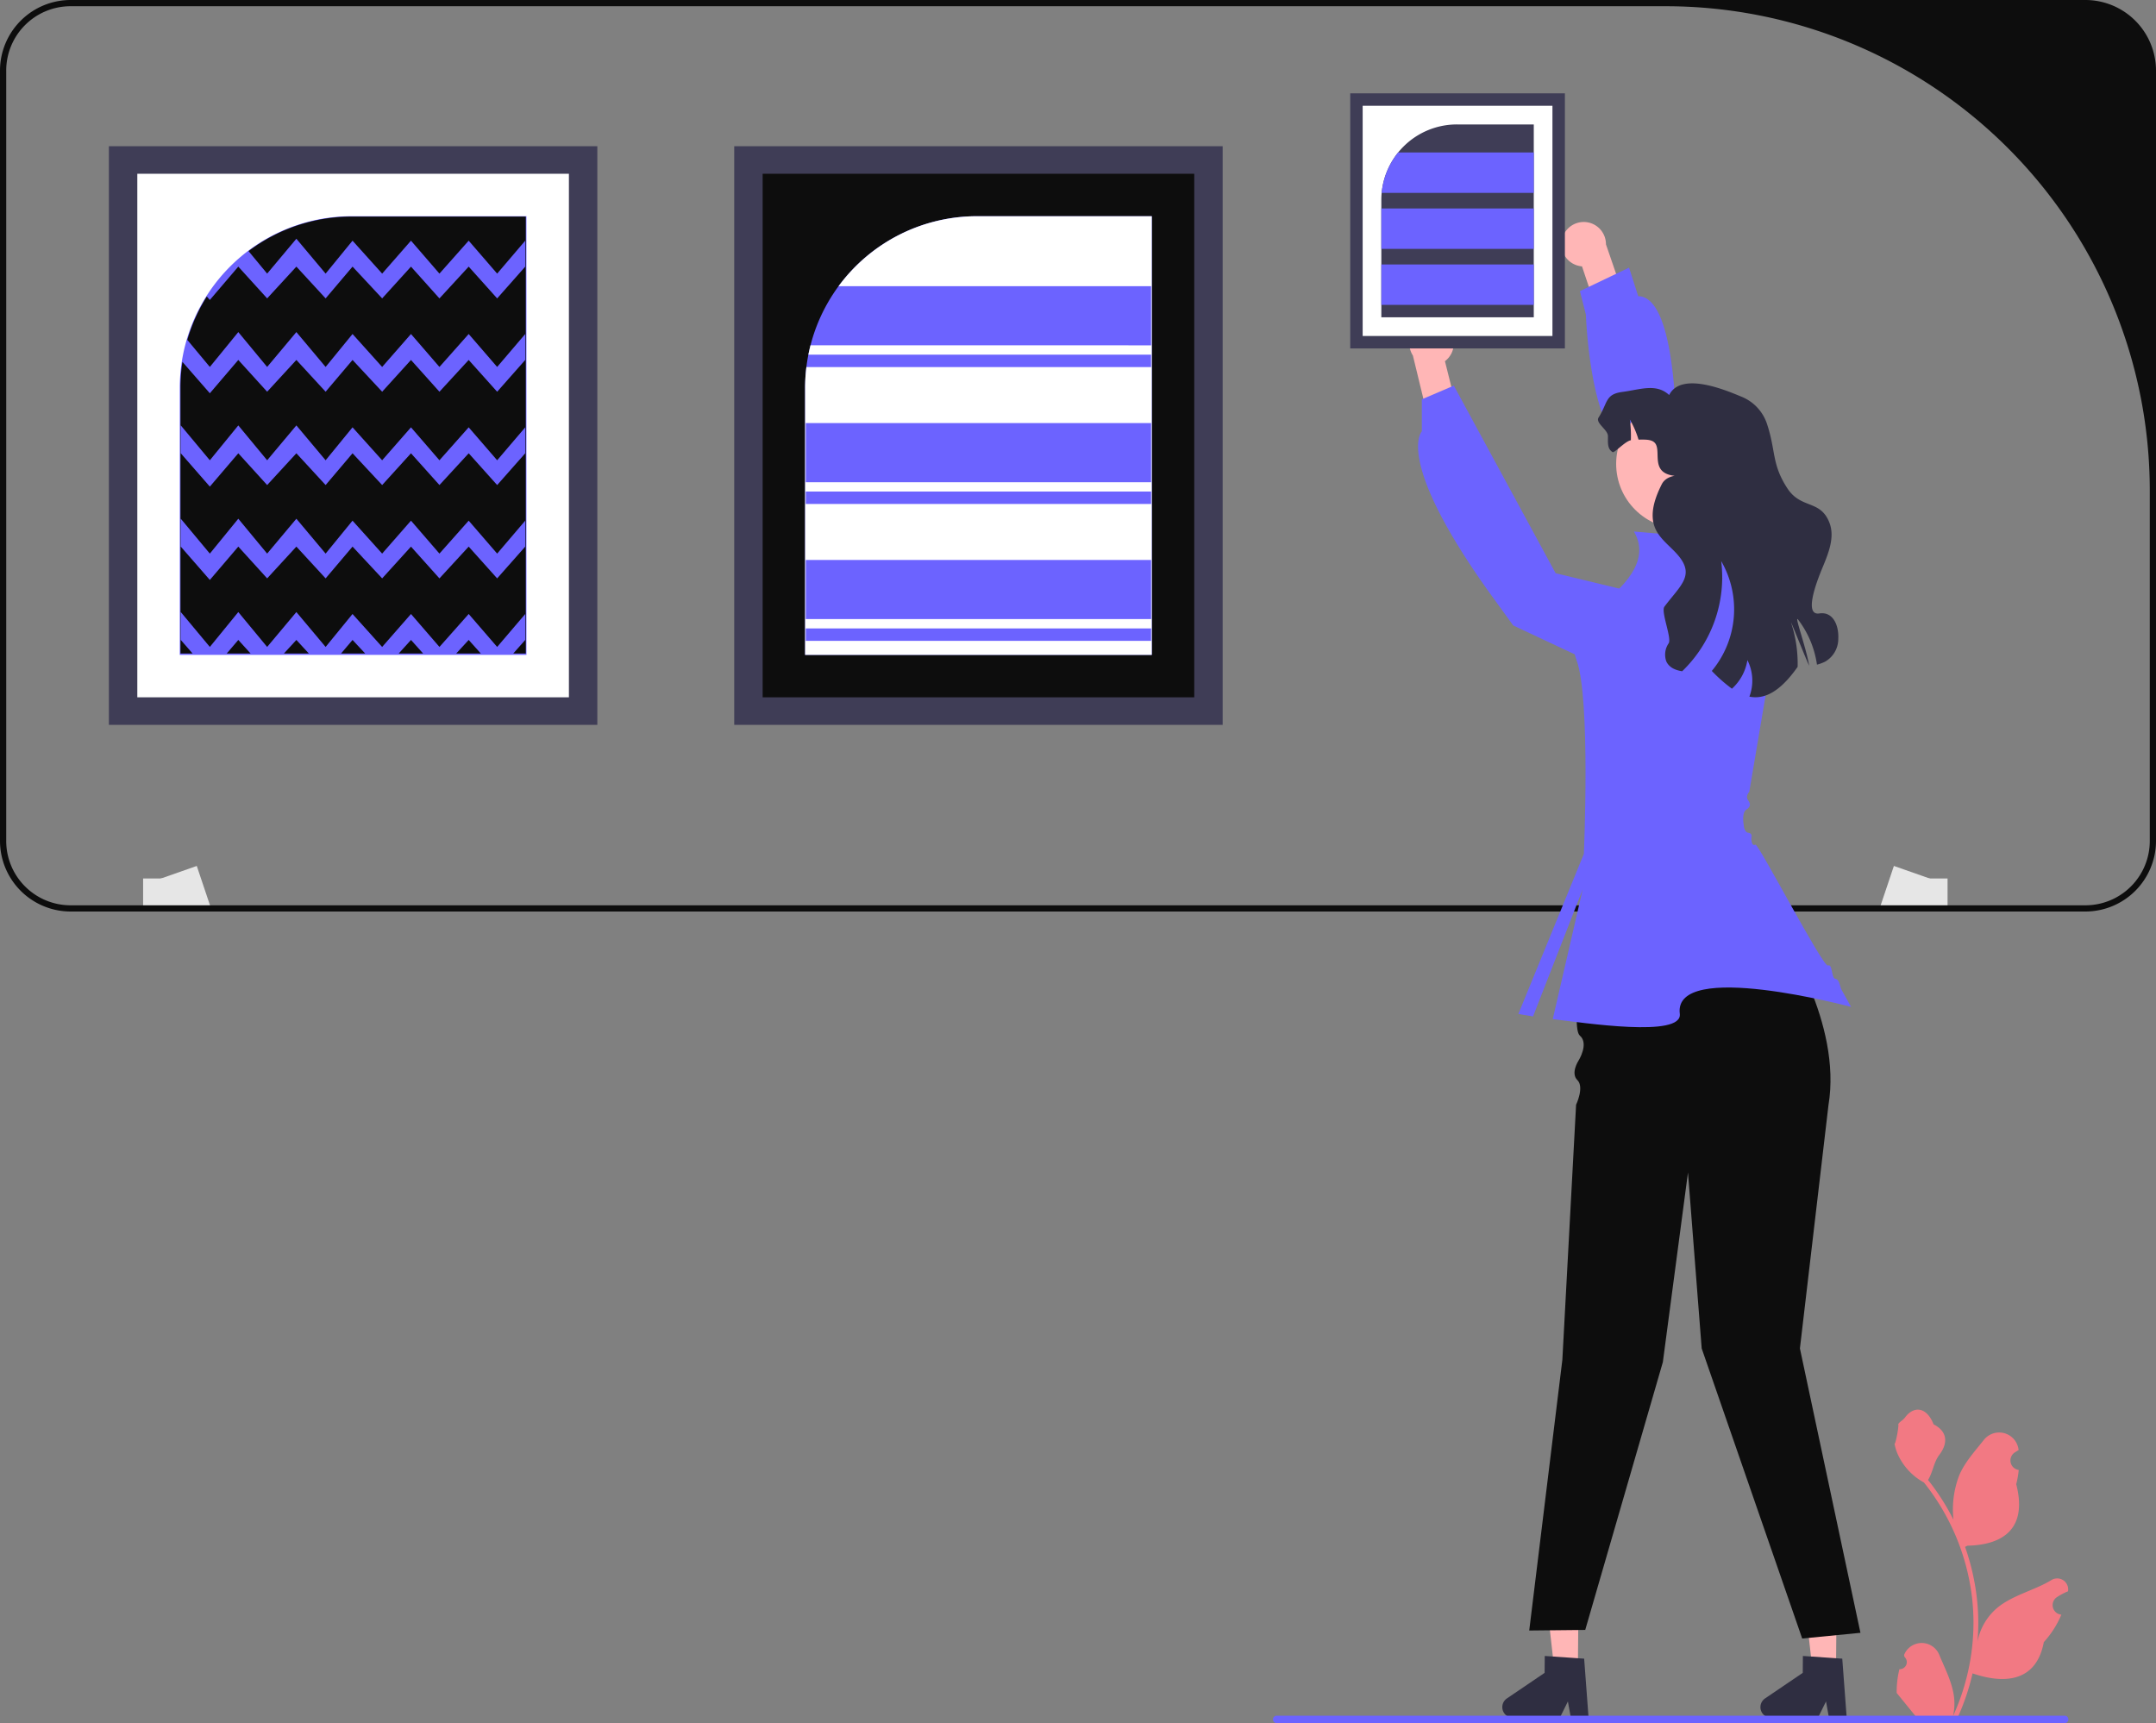 <svg xmlns="http://www.w3.org/2000/svg" width="693" height="553.877" viewBox="0 0 693 553.877"><rect x="0" y="0" width="693" height="553.877" fill="#808080" stroke="none"/><defs><style>.a{fill:#e6e6e6;}.b{fill:#0d0d0d;}.c{fill:#ffb6b6;}.d{fill:#2f2e41;}.e{fill:#6c63ff;}.f{fill:#f27983;}.g{fill:#3f3d56;}.h{fill:#fff;}</style></defs><g transform="translate(-8262 -3605)"><g transform="translate(8262 3605)"><rect class="a" width="14.23" height="10.62" transform="translate(46 282.38)"/><path class="a" d="M68.18,293H53.11l-.66-2-2.56-7.73-.07-.21,1.94-.68,11.49-4.03,1.65,4.92L67.5,291Z"/><path class="a" d="M622.18,283.06l-.07.21L619.55,291l-.66,2H603.82l.68-2,2.6-7.73,1.65-4.92,11.49,4.03Z"/><rect class="a" width="14.23" height="10.62" transform="translate(611.77 282.38)"/><path class="b" d="M670.31,0H22.69A22.717,22.717,0,0,0,0,22.69V270.31A22.717,22.717,0,0,0,22.69,293H670.31A22.717,22.717,0,0,0,693,270.31V22.69A22.717,22.717,0,0,0,670.31,0ZM691,270.31A20.687,20.687,0,0,1,670.306,291H22.69A20.687,20.687,0,0,1,2,270.306V22.69A20.687,20.687,0,0,1,22.694,2H535.32A155.68,155.68,0,0,1,691,157.68Z"/><path class="c" d="M507.178,536.66l-7.585-.064-3.358-29.94,11.2.094Z"/><path class="d" d="M482.881,548.722a3.4,3.4,0,0,0,3.362,3.421l15.082.126,2.64-5.352.97,5.379,5.691.052-1.437-19.185-1.98-.132-8.076-.557-2.605-.174-.046,5.428-12.115,8.217a3.39,3.39,0,0,0-1.486,2.777Z"/><path class="c" d="M590.147,536.66l-7.585-.064-3.358-29.94,11.2.094Z"/><path class="d" d="M565.85,548.722a3.4,3.4,0,0,0,3.362,3.421l15.082.126,2.64-5.352.97,5.379,5.691.052-1.437-19.185-1.98-.132-8.076-.557-2.6-.174-.046,5.428-12.115,8.217a3.39,3.39,0,0,0-1.486,2.777Z"/><path class="c" d="M465.068,105.229a7.154,7.154,0,0,1-.621,10.878L473.1,150.7l-8.98,4.745-9.974-41.161a7.144,7.144,0,0,1,10.924-9.054Z"/><path class="b" d="M509.539,300.493h63.272s19.316,28.319,14.91,54.751l-9.178,78.2L598,524.853l-18.723,1.836L546.971,433.44l-4.406-56.54-8.077,60.942-24.95,86.088-18,.185,10.646-87.007,4.415-81.984s2.7-5.677.426-7.92.335-6.226.335-6.226,3.48-5.508.436-8.1,1.744-32.384,1.744-32.384Z"/><path class="e" d="M595,323.672s-57.271-15.419-55.068,2.2c.975,7.8-30.97,2.871-40.831,1.711l9.626-41.727-15.962,40.868c-2.908-.455-4.714-.808-4.714-.808l21.043-51.441s2.2-49.928-2.313-62.168,6.718-17.13,6.718-17.13c11.1-8.233,16.394-16.365,11.682-24.325l24.3,2.093,2.2,11.953,20.661,10.059L562.274,254.5s-1.31,1.446-.445,2.631,1.015,2.13-.529,3.126-.824,4.873-.824,4.873.073,2.4,1.513,2.564.949,1.609.949,1.609-.094,2.91,1.3,2.2c.936-.475,21.719,39.483,23.3,38.845s1.038,4.075,2.413,4.288,1.384,2.467,1.977,3.527c1.892,3.381,3.068,5.5,3.068,5.5Z"/><path class="e" d="M530.1,215.429l2.5-23.3-32.578-7.869L467.3,123.96l-10.279,4.4v10.279s-8.811,8.811,20.9,50.727l8.464,11.683,46.2,21.7-2.5-7.323Z"/><path class="c" d="M502.115,76.792a7.154,7.154,0,0,0,6.383,8.83l11.348,33.8,10.122-.84L516.2,78.535a7.144,7.144,0,0,0-14.081-1.743Z"/><path class="e" d="M571.68,203.339h0a15.32,15.32,0,0,0,2.081-24l-34.937-32.734s1.318-51.279-12.26-51.4l-2.935-9.171-15.793,7.537,1.919,7.58s1.033,31.368,10.311,40.722c.168,13.214,5.706,16.716,5.706,16.716l45.908,44.75Z"/><circle class="c" cx="20.816" cy="20.816" r="20.816" transform="translate(519.48 128.304)"/><path class="d" d="M590.876,205.448a8.416,8.416,0,0,1-4.23,7.23,12.975,12.975,0,0,1-2.63.97c-.03-.3-.08-.59-.13-.88a31.093,31.093,0,0,0-5.9-13.57c-1.43-1.88,2.53,8.78,3.53,14.78-.91-1.82-5.54-13.5-5.84-13.94a1.618,1.618,0,0,0,.06.21,41.916,41.916,0,0,1,2.07,14.11c-5.8,8.27-10.85,10.5-15.5,9.57a14.6,14.6,0,0,0-.64-11.74,15.734,15.734,0,0,1-4.97,9.19,48.612,48.612,0,0,1-6.47-5.71,30.958,30.958,0,0,0,3.02-35.3,41.961,41.961,0,0,1-12.55,35.4c-2.22-.34-4.22-1.22-5.11-3.2a6.425,6.425,0,0,1,.78-5.8c1.03-1.74-2.58-10.15-1.37-11.77,5.06-6.74,9.87-9.98,4.45-16.43-2.49-2.97-5.96-5.25-7.45-8.83-1.88-4.51-.07-9.66,2.11-14.02s9.48-2.33,4.6-2.73c-8.39-.68-4.73-7.49-6.57-10.33-1.03-1.59-3.57-1.33-5.47-1.35a30.1,30.1,0,0,0-2.79-6.47,39.242,39.242,0,0,1,.33,6.68c-1.52.26-3.99,2.81-5.3,3.63l-.48.23c-1.85-1.06-1.575-3.042-1.585-5.182s-4.14-4.19-3-6c3.03-4.79,2.055-7.488,7.676-8.218s10.85-2.86,15,1c4-8,19.57-.94,23.33.57a14.255,14.255,0,0,1,8.07,8.58c2.98,8.9,1.47,13,6.6,20.85,4.39,6.72,10.6,3.55,13.51,11.03,1.83,4.72-.35,9.94-2.29,14.61s-5.95,15.33-.95,14.57c4.26-.66,6.33,3.58,6.09,8.26Z"/><path class="f" d="M610.524,536.544a2.269,2.269,0,0,0,1.645-3.933l-.156-.618.062-.148a6.094,6.094,0,0,1,11.241.042c1.839,4.428,4.179,8.864,4.756,13.546a18.029,18.029,0,0,1-.316,6.2,72.281,72.281,0,0,0,6.575-30.021,69.779,69.779,0,0,0-.433-7.783q-.359-3.178-.995-6.31a73.12,73.12,0,0,0-14.5-30.99,19.459,19.459,0,0,1-8.093-8.4,14.845,14.845,0,0,1-1.35-4.056c.394.052,1.486-5.949,1.188-6.317.549-.833,1.532-1.247,2.131-2.06,2.982-4.043,7.091-3.337,9.236,2.157,4.582,2.313,4.627,6.148,1.815,9.837-1.789,2.347-2.035,5.522-3.6,8.035.161.207.329.407.491.614A73.587,73.587,0,0,1,627.9,488.51a30.592,30.592,0,0,1,1.826-14.21c1.748-4.217,5.025-7.769,7.91-11.415a6.279,6.279,0,0,1,11.184,3.083q.009.081.017.161-.643.363-1.259.77a3.078,3.078,0,0,0,1.241,5.6l.063.01a30.642,30.642,0,0,1-.807,4.579c3.7,14.316-4.29,19.53-15.7,19.764-.252.129-.5.258-.749.381a75.117,75.117,0,0,1,4.043,19.028,71.234,71.234,0,0,1-.052,11.5l.019-.136a18.826,18.826,0,0,1,6.427-10.87c4.946-4.063,11.933-5.559,17.268-8.824a3.533,3.533,0,0,1,5.411,3.437l-.022.143a20.684,20.684,0,0,0-2.319,1.117q-.643.363-1.259.77a3.078,3.078,0,0,0,1.241,5.6l.063.01.129.019a30.656,30.656,0,0,1-5.639,8.829c-2.315,12.5-12.256,13.683-22.89,10.044h-.006A75.1,75.1,0,0,1,629,552.633H610.98c-.065-.2-.123-.407-.181-.607a20.475,20.475,0,0,0,4.986-.3c-1.337-1.641-2.674-3.294-4.011-4.935a1.132,1.132,0,0,1-.084-.1c-.678-.84-1.363-1.673-2.041-2.512h0a29.993,29.993,0,0,1,.879-7.64h0Z"/><path class="e" d="M409.166,552.687a1.186,1.186,0,0,0,1.19,1.19h253.29a1.19,1.19,0,0,0,0-2.38H410.356a1.187,1.187,0,0,0-1.19,1.19Z"/></g><g transform="translate(8262 3605)"><rect class="g" width="69" height="82" transform="translate(434 30)"/><path class="h" d="M438,108h61V34H438Z"/></g><g transform="translate(-79)"><path class="g" d="M468.34,40A24.291,24.291,0,0,0,444,64.34V102h49V40Z" transform="translate(8341 3605)"/><path class="e" d="M-8262-3547v-13h49v13Zm0-18v-13h49v13Zm.109-18a24.3,24.3,0,0,1,5.309-13H-8213v13Z" transform="translate(17047 7250)"/></g><rect class="g" width="157" height="186" transform="translate(8297 3652)"/><path class="h" d="M438,202.289H576.725V34H438Z" transform="translate(7868.138 3626.855)"/><path class="e" d="M499.354,40A55.242,55.242,0,0,0,444,95.353V181H555.435V40Z" transform="translate(7875.782 3634.5)"/><path class="b" d="M3.905,140.448h0l-3.9,0V55.137A55.222,55.222,0,0,1,.634,46.7L9.448,56.8l9.147-10.711,9.274,10.213,9.394-10.213,9.4,10.213,8.654-10.213,9.52,10.213L74.1,46.093l9.148,10.213,9.4-10.213L101.8,56.306l9.026-10.213V37.748L101.8,48.335,92.648,37.748l-9.4,10.588L74.1,37.748,64.833,48.335l-9.52-10.588L46.66,48.335l-9.4-11.209L27.868,48.335,18.595,37.126,9.448,48.335,2.2,39.634A55.022,55.022,0,0,1,8.474,25.686L9.448,26.8l9.147-10.711,9.274,10.213,9.394-10.213,9.4,10.213,8.654-10.213,9.52,10.213L74.1,16.092l9.148,10.213,9.4-10.213L101.8,26.305l9.026-10.213V7.749L101.8,18.335,92.648,7.749l-9.4,10.586L74.1,7.749,64.833,18.335,55.313,7.749,46.66,18.335l-9.4-11.208L27.868,18.335,21.883,11.1A55.023,55.023,0,0,1,55.025,0H111V140.447h-4.023l3.848-4.354v-8.345L101.8,138.335l-9.149-10.588-9.4,10.588L74.1,127.748l-9.271,10.588-9.52-10.588L46.66,138.335l-9.4-11.21-9.394,11.21-9.274-11.21-9.147,11.21L.106,127.126v8.967l3.8,4.354ZM.106,97.125v8.967L9.448,116.8l9.147-10.711,9.274,10.213,9.394-10.213,9.4,10.213,8.654-10.213,9.52,10.213L74.1,106.092l9.148,10.213,9.4-10.213,9.149,10.213,9.026-10.213V97.749L101.8,108.335,92.648,97.749l-9.4,10.586L74.1,97.749l-9.271,10.586-9.52-10.586L46.66,108.335l-9.4-11.209-9.394,11.209L18.595,97.125,9.448,108.335Zm0-30v8.967L9.448,86.8l9.147-10.711L27.868,86.3l9.394-10.211L46.66,86.3l8.654-10.211L64.833,86.3,74.1,76.093,83.253,86.3l9.4-10.211L101.8,86.3l9.026-10.211V67.748L101.8,78.334,92.648,67.748l-9.4,10.586L74.1,67.748,64.833,78.334l-9.52-10.586L46.66,78.334l-9.4-11.208L27.868,78.334,18.595,67.127,9.448,78.334Zm96.442,73.32H88.642l4.005-4.354,3.9,4.353Zm-18.544,0H70.152l3.952-4.354,3.9,4.353Zm-18.633,0H51.624l3.689-4.354,4.057,4.353Zm-18.1,0H33.258l4.005-4.354,4,4.353Zm-18.72,0H14.877l3.718-4.354,3.952,4.353Z" transform="translate(8320.002 3674.615)"/><g transform="translate(201)"><rect class="g" width="157" height="186" transform="translate(8297 3652)"/><path class="b" d="M438,202.289H576.725V34H438Z" transform="translate(7868.138 3626.855)"/></g><path class="e" d="M499.354,40A55.242,55.242,0,0,0,444,95.353V181H555.435V40Z" transform="translate(8076.782 3634.5)"/><path class="h" d="M111.434,141H0V55.354A55.46,55.46,0,0,1,.413,48.5h110.8v-4H1.054c.2-1.009.43-2.018.682-3H111.218v-19H10.75A55.243,55.243,0,0,1,55.242,0h56.193V141ZM.219,132.5h0v4h111v-4Zm0-22v19h111v-19Zm0-22v4h111v-4Zm0-22v19h111v-19Z" transform="translate(8520.782 3674.5)"/></g></svg>